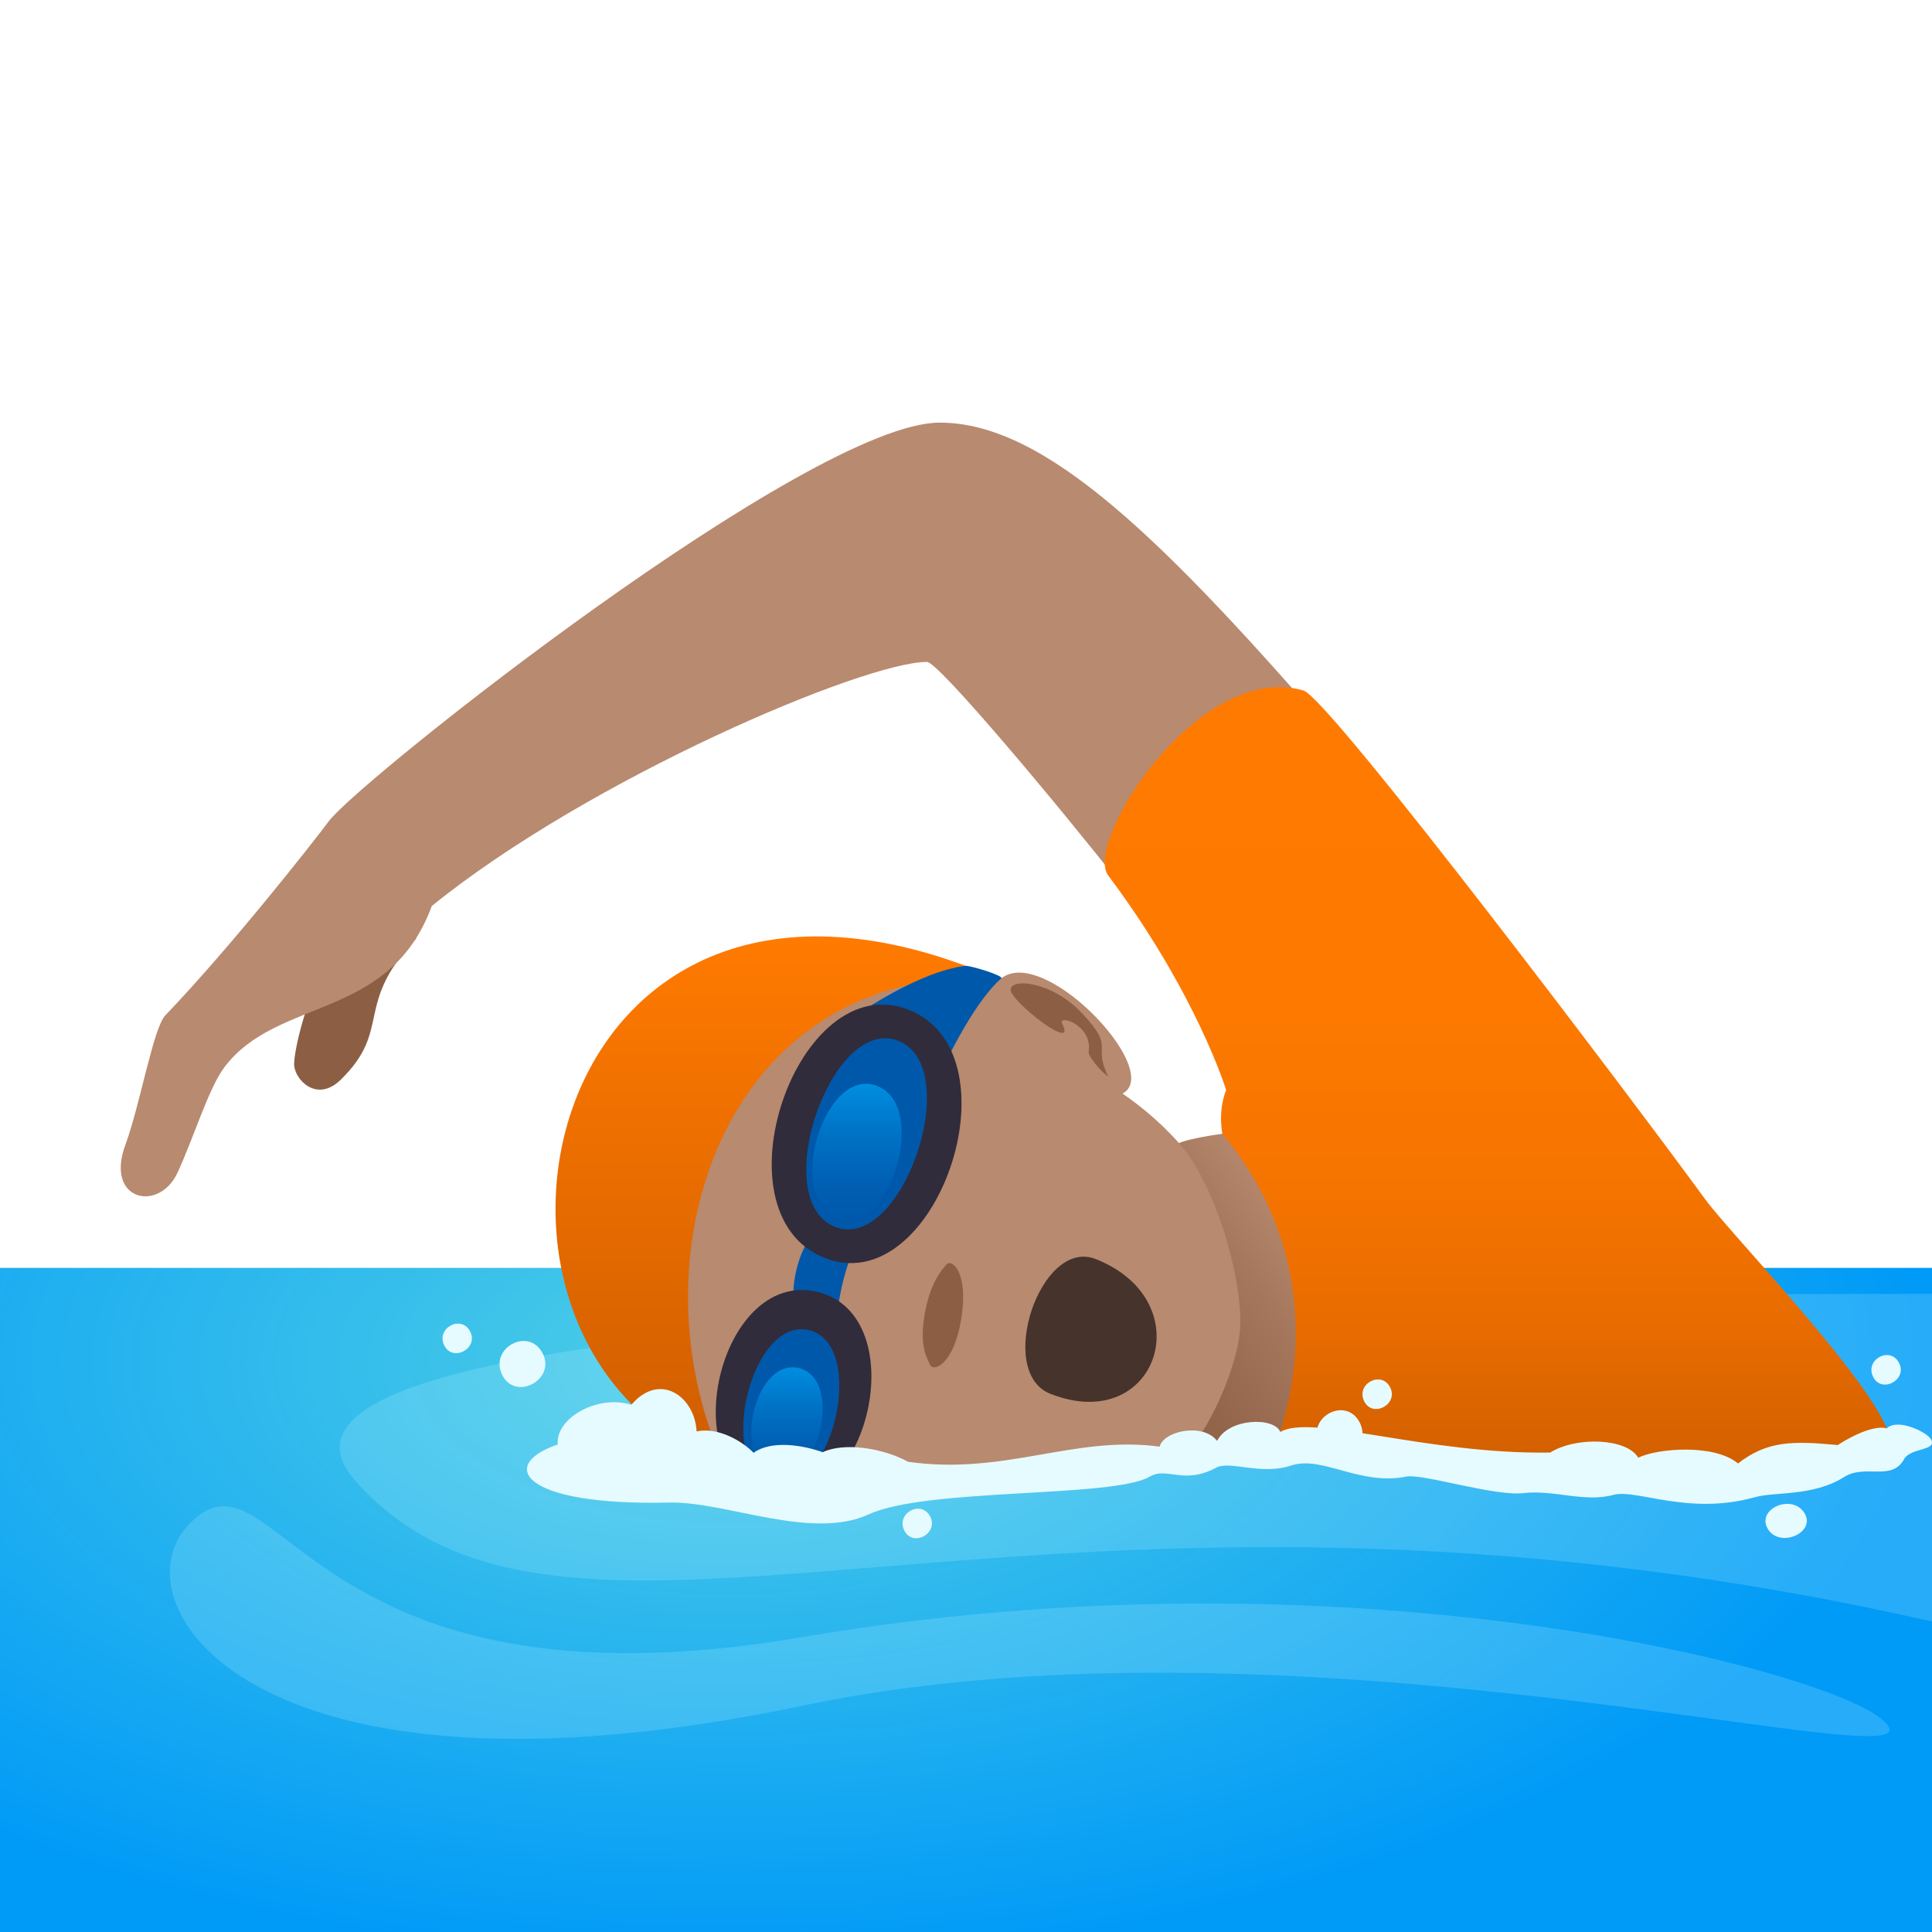 <svg xmlns="http://www.w3.org/2000/svg" xml:space="preserve" style="enable-background:new 0 0 64 64" viewBox="0 0 64 64"><radialGradient id="a" cx="47.197" cy="69.069" r="37.127" gradientTransform="matrix(1.067 0 0 .54 -26.212 7.836)" gradientUnits="userSpaceOnUse"><stop offset="0" style="stop-color:#4ecee6"/><stop offset="1" style="stop-color:#009af7"/></radialGradient><path d="M64 42H0v22h64V42z" style="fill:url(#a)"/><path d="M64 42.859c-35.507 0-56.328 1.561-52.236 6.187 7.158 8.093 22.524-2.088 52.236 4.67V42.858z" style="opacity:.2;fill:#c2f8ff"/><path d="M26.624 56.496c16.824-3.54 38.801 2.928 35.673.423-2.065-1.654-17.666-5.767-35.715-2.687-16.48 2.813-17.337-6.59-20.245-3.818-2.667 2.543 1.783 9.976 20.287 6.082z" style="opacity:.2;fill:#c2f8ff"/><linearGradient id="b" x1="36.682" x2="46.371" y1="46.231" y2="39.082" gradientUnits="userSpaceOnUse"><stop offset="0" style="stop-color:#8c5f44"/><stop offset=".211" style="stop-color:#93654a"/><stop offset=".508" style="stop-color:#a5785d"/><stop offset=".737" style="stop-color:#b88a6f"/></linearGradient><path d="M43.804 35.523c-1.412.54-2.574 1.303-3.312 2.036 0 0-1.397.178-1.595.4-1.397 1.56-1.067 8.866-.741 9.818.185.54 2.273-.2 4.208-.2.48 0 .96.016 1.44.04V35.524z" style="fill:url(#b)"/><path d="M9.744 35.273c.02.497.752 1.268 1.544.494 1.722-1.686.41-2.47 2.5-4.677-2.763-2.165-4.075 3.481-4.044 4.183z" style="fill:#8c5f44"/><path d="M31.129 14c-4.295 0-19.224 11.853-20.23 13.196-.517.691-3.22 4.138-5.423 6.44-.398.413-.838 2.976-1.322 4.287-.687 1.86 1.112 2.245 1.723.93.548-1.179 1.033-2.81 1.56-3.505 1.77-2.337 5.465-1.528 6.867-5.336 5.205-4.216 14.317-8.085 16.405-8.085.374 0 4.276 4.657 6.44 7.406.694-.286 6.44-4.098 7.416-4.52C38.523 17.812 34.618 14 31.13 14z" style="fill:#b88a6f"/><linearGradient id="c" x1="49.605" x2="49.605" y1="49.07" y2="22.761" gradientUnits="userSpaceOnUse"><stop offset="0" style="stop-color:#cf5d00"/><stop offset=".029" style="stop-color:#d36000"/><stop offset=".185" style="stop-color:#e76b00"/><stop offset=".366" style="stop-color:#f57400"/><stop offset=".591" style="stop-color:#fd7900"/><stop offset="1" style="stop-color:#ff7a00"/></linearGradient><path d="M56.496 39.74c-2.239-3.075-12.461-16.616-13.316-16.865-3.459-1.01-7.297 5.02-6.47 6.125 2.936 3.918 3.907 7.108 3.907 7.108-.282.719-.125 1.452-.125 1.452 2.622 3.136 2.907 6.862 1.872 10.017 7.11 0 14.402 2.996 20.073.5 1.3-.573-4.996-7.04-5.941-8.338z" style="fill:url(#c)"/><path d="M39.108 37.925a10.415 10.415 0 0 0-1.923-1.698c1.38-.748-2.596-4.943-4.018-3.815-9.364-3.224-17.033 9.19-9.229 16.012 1.173.382 13.219 1.207 15.794-.854.602-.858 1.302-2.543 1.35-3.617.073-1.7-.855-4.734-1.974-6.028z" style="fill:#b88a6f"/><path d="M31.36 41.881c-.142.154-.557.61-.735 1.687-.177 1.075.102 1.445.187 1.645.102.236.776.02 1.03-1.52.254-1.541-.31-1.998-.481-1.812z" style="fill:#8c5f44"/><linearGradient id="d" x1="25.712" x2="25.712" y1="48.424" y2="31.02" gradientUnits="userSpaceOnUse"><stop offset="0" style="stop-color:#cf5d00"/><stop offset="1" style="stop-color:#ff7a00"/></linearGradient><path d="M33.021 32.411c-15.29-6.632-19.046 12.413-9.083 16.013-3.098-6.973.14-16.536 9.083-16.013z" style="fill:url(#d)"/><path d="M33.167 32.412c-.844.726-1.732 2.567-1.732 2.567s-1.152-1.068-3.044-1.367c0 0 2.035-1.434 3.597-1.617.137-.016 1.285.326 1.179.417zm-5.416 11.374c-.063-.607.332-2.142.62-2.523.225-.295-1.06-.585-1.365-.394-.521.327-.922 1.958-.62 2.523.177.33 1.405.774 1.365.394z" style="fill:#0058ab"/><path d="M30.12 33.458c3.695 1.49.872 9.695-2.823 8.204-3.697-1.492-.874-9.696 2.823-8.204z" style="fill:#302c3b"/><path d="M29.767 34.482c2.218.895.1 7.05-2.118 6.155-2.22-.896-.101-7.05 2.118-6.155z" style="fill:#0058ab"/><linearGradient id="e" x1="28.391" x2="28.391" y1="40.4" y2="35.901" gradientUnits="userSpaceOnUse"><stop offset="0" style="stop-color:#0058ab"/><stop offset=".254" style="stop-color:#005fb2"/><stop offset=".625" style="stop-color:#0072c5"/><stop offset="1" style="stop-color:#008de0"/></linearGradient><path d="M29.066 35.977c1.732.699.385 5.047-1.348 4.348-1.734-.7-.387-5.048 1.348-4.348z" style="fill:url(#e)"/><path d="M25.506 49.575c3.255.776 4.821-6.003 1.566-6.78-3.256-.776-4.822 6.004-1.566 6.78z" style="fill:#302c3b"/><path d="M25.625 49.15c1.954.466 3.129-4.62 1.175-5.086-1.955-.467-3.13 4.62-1.175 5.086z" style="fill:#0058ab"/><linearGradient id="f" x1="26.07" x2="26.07" y1="48.806" y2="45.294" gradientUnits="userSpaceOnUse"><stop offset="0" style="stop-color:#0058ab"/><stop offset=".254" style="stop-color:#005fb2"/><stop offset=".625" style="stop-color:#0072c5"/><stop offset="1" style="stop-color:#008de0"/></linearGradient><path d="M25.68 48.78c1.475.352 2.257-3.11.782-3.461-1.477-.352-2.26 3.11-.783 3.462z" style="fill:url(#f)"/><path d="M34.794 46.171c-1.824-.719-.324-5.183 1.5-4.464 3.54 1.395 2.039 5.859-1.5 4.464z" style="fill:#45332c"/><path d="M33.478 32.79c.012.392 2.223 2.11 1.71 1.126-.177-.34 1.019.032.874.924-.022.133.388.655.648.818-.538-1.084.266-.892-.865-2.092-1.02-1.082-2.379-1.169-2.367-.776z" style="fill:#8c5f44"/><path d="M23.076 47.417c.729-.156 1.545.348 1.887.709.586-.422 1.614-.261 2.289-.02.72-.34 2.018-.132 2.828.318 3.221.455 5.5-.885 8.334-.502.135-.522 1.432-.8 1.904-.191.388-.759 1.89-.8 2.093-.296 1.04-.609 4.84.747 8.94.683.876-.544 2.546-.474 2.917.17.64-.314 2.524-.464 3.306.191.961-.748 1.804-.755 3.306-.609.13-.094 1.096-.696 1.619-.554.371-.35 1.339.13 1.468.363.216.39-.68.269-.894.66-.407.745-1.285.144-1.99.592-1.013.644-2.305.483-2.936.662-2.208.624-3.947-.279-4.692-.075-.962.263-1.992-.174-2.981-.057-.963.114-3.36-.653-3.881-.548-1.552.313-2.793-.71-3.829-.364-.992.33-2.025-.176-2.48.07-1.076.58-1.633-.039-2.192.294-1.198.713-7.388.366-9.31 1.25-1.907.878-4.743-.432-6.613-.389-4.942.114-5.668-1.26-3.694-1.921-.073-.888 1.332-1.667 2.439-1.316.934-1.103 2.1-.287 2.162.88zm-6.435-1.863c-.454-.897.881-1.618 1.336-.72.44.868-.896 1.589-1.336.72z" style="fill:#e6fbff"/><path d="M43.71 47.848c-.455-.897.88-1.618 1.335-.72.44.869-.895 1.59-1.335.72zm18.342-2.234c-.291-.576.566-1.038.858-.462.283.557-.575 1.02-.858.462zm-3.485 5.041c-.411-.664.796-1.197 1.207-.533.398.643-.81 1.177-1.207.533zm-13.374-4.232c-.292-.576.566-1.039.858-.463.282.558-.575 1.02-.858.463zm-15.235 4.281c-.292-.576.565-1.038.857-.462.283.558-.575 1.02-.857.462zm-15.239-6.131c-.292-.575.565-1.038.857-.462.283.558-.575 1.02-.857.462z" style="fill:#e6fbff"/></svg>
